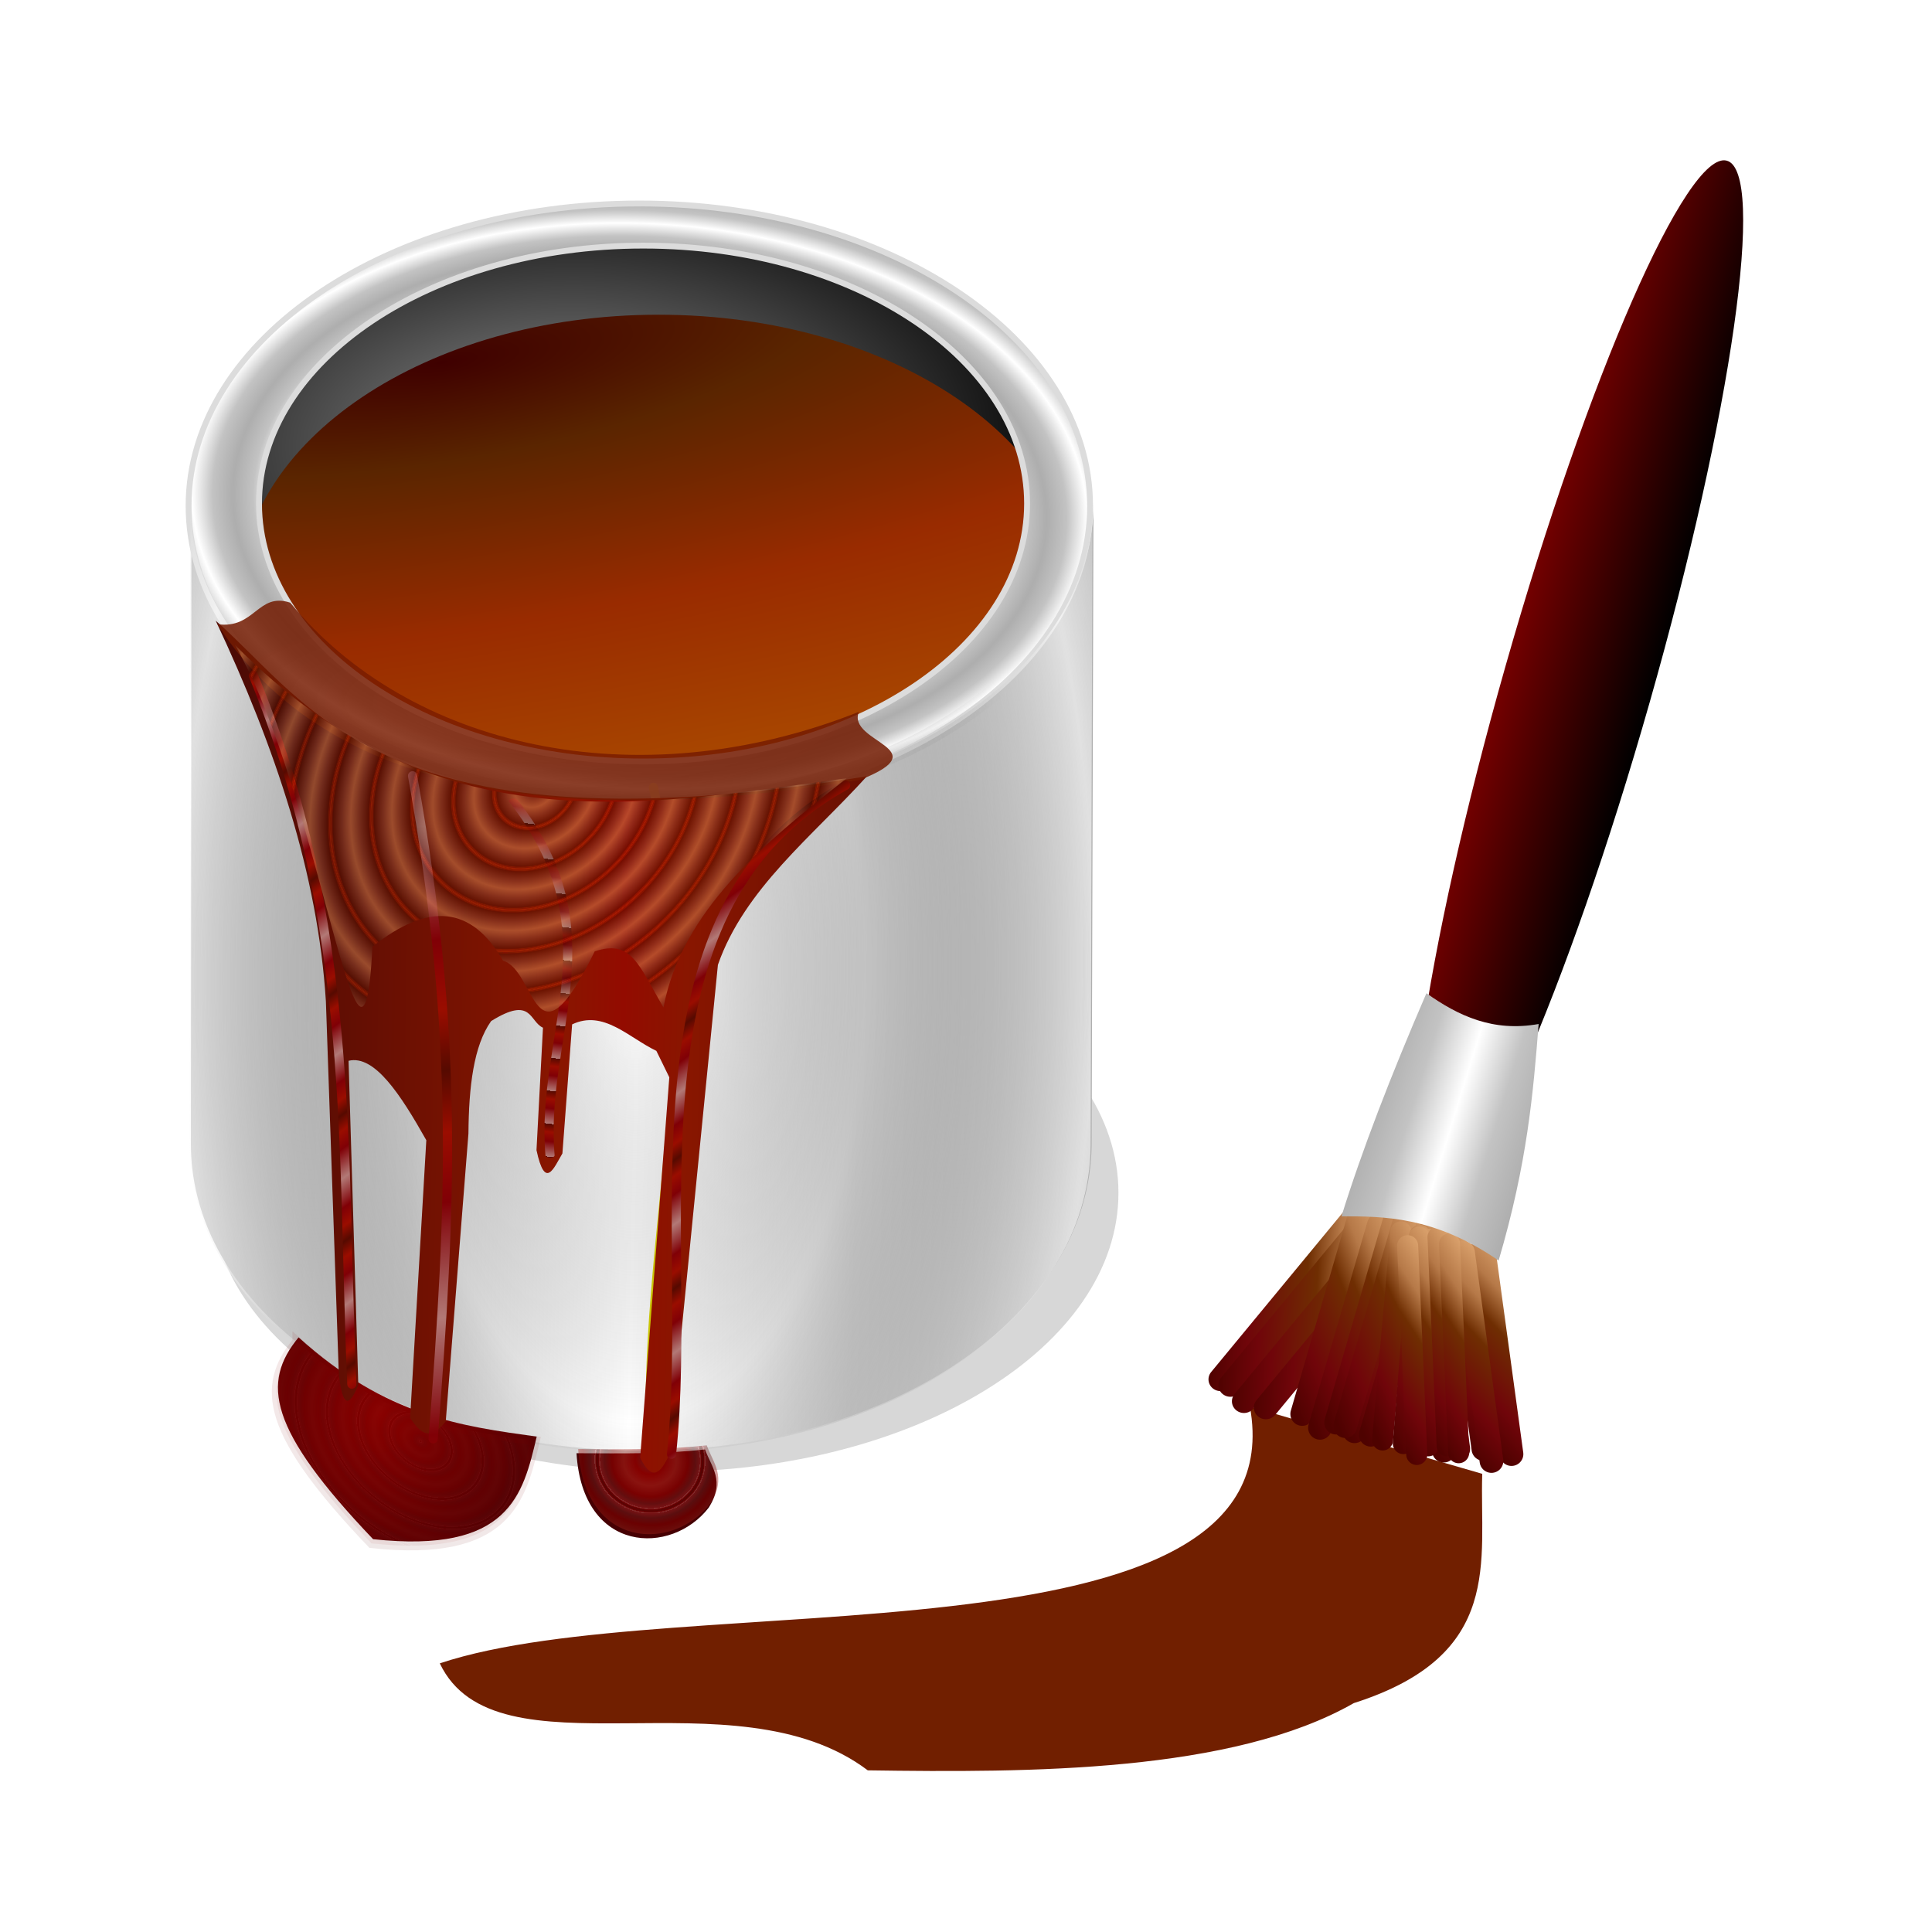 <svg:svg xmlns:dc="http://purl.org/dc/elements/1.1/" xmlns:ns1="http://sodipodi.sourceforge.net/DTD/sodipodi-0.dtd" xmlns:ns2="http://www.inkscape.org/namespaces/inkscape" xmlns:ns3="http://www.w3.org/1999/xlink" xmlns:ns5="http://creativecommons.org/ns#" xmlns:rdf="http://www.w3.org/1999/02/22-rdf-syntax-ns#" xmlns:svg="http://www.w3.org/2000/svg" height="111.721" id="svg2" version="1.1" viewBox="-7.754 -8.495 111.721 111.721" width="111.721" ns1:docname="farbeimer_braun.svg" ns2:export-filename="/home/frank/Bilder/own-svg/farbeimer_braun.png" ns2:export-xdpi="281.25" ns2:export-ydpi="281.25" ns2:version="0.48.2 r9819">
  <svg:title id="title6522">Farbeimer braun</svg:title>
  <svg:defs id="defs4">
    <svg:linearGradient id="linearGradient5807">
      <svg:stop id="stop5809" offset="0" style="stop-color:#4e0200" />
      <svg:stop id="stop5825" offset=".239" style="stop-color:#70050a" />
      <svg:stop id="stop5823" offset=".588" style="stop-color:#6f2e02" />
      <svg:stop id="stop5815" offset=".781" style="stop-color:#b67948" />
      <svg:stop id="stop5821" offset="1" style="stop-color:#daa16c" />
    </svg:linearGradient>
    <svg:linearGradient id="linearGradient4918">
      <svg:stop id="stop4930" offset="0" style="stop-color:#ffffff;stop-opacity:.622" />
      <svg:stop id="stop4932" offset="1" style="stop-color:#6a6a6a;stop-opacity:0" />
    </svg:linearGradient>
    <svg:linearGradient id="linearGradient4512">
      <svg:stop id="stop4514" offset="0" style="stop-color:#480c04" />
      <svg:stop id="stop4516" offset=".062" style="stop-color:#8e0007" />
      <svg:stop id="stop4518" offset=".062" style="stop-color:#ab3835" />
      <svg:stop id="stop4520" offset=".105" style="stop-color:#c6817e" />
      <svg:stop id="stop4522" offset=".105" style="stop-color:#9e2f31" />
      <svg:stop id="stop4524" offset=".278" style="stop-color:#632524" />
      <svg:stop id="stop4526" offset=".559" style="stop-color:#900200" />
      <svg:stop id="stop4528" offset="1" style="stop-color:#a83125" />
      <svg:stop id="stop4530" offset="1" style="stop-color:#802c31" />
    </svg:linearGradient>
    <svg:linearGradient id="linearGradient4470">
      <svg:stop id="stop4472" offset="0" style="stop-color:#870000" />
      <svg:stop id="stop4474" offset="1" style="stop-color:#3a0003" />
    </svg:linearGradient>
    <svg:linearGradient id="linearGradient4284">
      <svg:stop id="stop4286" offset="0" style="stop-color:#560a00" />
      <svg:stop id="stop4296" offset=".25" style="stop-color:#9a0d00" />
      <svg:stop id="stop4294" offset=".534" style="stop-color:#800006" />
      <svg:stop id="stop4288" offset="1" style="stop-color:#b27976" />
    </svg:linearGradient>
    <svg:linearGradient id="linearGradient3838">
      <svg:stop id="stop3840" offset="0" style="stop-color:#aeaeae" />
      <svg:stop id="stop3860" offset=".031" style="stop-color:#afafaf" />
      <svg:stop id="stop3858" offset=".062" style="stop-color:#b0b0b0" />
      <svg:stop id="stop3856" offset=".125" style="stop-color:#b3b3b3" />
      <svg:stop id="stop3854" offset=".25" style="stop-color:#b8b8b8" />
      <svg:stop id="stop3852" offset=".5" style="stop-color:#c3c3c3" />
      <svg:stop id="stop3842" offset="1" style="stop-color:#ffffff" />
    </svg:linearGradient>
    <svg:filter height="1.04" id="filter4280" width="1.28" x="-.14" y="-.02" ns2:collect="always">
      <svg:feGaussianBlur id="feGaussianBlur4282" stdDeviation="0.314" ns2:collect="always" />
    </svg:filter>
    <svg:filter color-interpolation-filters="sRGB" height="1.04" id="filter4280-6" width="1.28" x="-.14" y="-.02" ns2:collect="always">
      <svg:feGaussianBlur id="feGaussianBlur4282-4" stdDeviation="0.314" ns2:collect="always" />
    </svg:filter>
    <svg:filter color-interpolation-filters="sRGB" height="1.04" id="filter4280-2" width="1.28" x="-.14" y="-.02" ns2:collect="always">
      <svg:feGaussianBlur id="feGaussianBlur4282-7" stdDeviation="0.314" ns2:collect="always" />
    </svg:filter>
    <svg:filter color-interpolation-filters="sRGB" height="1.04" id="filter4280-66" width="1.28" x="-.14" y="-.02" ns2:collect="always">
      <svg:feGaussianBlur id="feGaussianBlur4282-1" stdDeviation="0.314" ns2:collect="always" />
    </svg:filter>
    <svg:filter color-interpolation-filters="sRGB" height="1.04" id="filter4280-7" width="1.28" x="-.14" y="-.02" ns2:collect="always">
      <svg:feGaussianBlur id="feGaussianBlur4282-8" stdDeviation="0.314" ns2:collect="always" />
    </svg:filter>
    <svg:filter id="filter4455" ns2:collect="always">
      <svg:feGaussianBlur id="feGaussianBlur4457" stdDeviation="0.777" ns2:collect="always" />
    </svg:filter>
    <svg:filter id="filter4649" ns2:collect="always">
      <svg:feGaussianBlur id="feGaussianBlur4651" stdDeviation="0.135" ns2:collect="always" />
    </svg:filter>
    <svg:filter id="filter4709" ns2:collect="always">
      <svg:feGaussianBlur id="feGaussianBlur4711" stdDeviation="0.191" ns2:collect="always" />
    </svg:filter>
    <svg:filter height="1.272" id="filter4782" width="1.113" x="-.057" y="-.136" ns2:collect="always">
      <svg:feGaussianBlur id="feGaussianBlur4784" stdDeviation="1.203" ns2:collect="always" />
    </svg:filter>
    <svg:radialGradient cx="30.171" cy="31.933" gradientTransform="matrix(1.236 -.03 .018 .566 -7.698 16.799)" gradientUnits="userSpaceOnUse" id="radialGradient5051" r="25.102" ns2:collect="always">
      <svg:stop id="stop4004" offset="0" style="stop-color:#939393" />
      <svg:stop id="stop4006" offset="1" style="stop-color:#000000" />
    </svg:radialGradient>
    <svg:radialGradient cx="23.565" cy="16.919" gradientTransform="matrix(.242 1.317 -6.087 .829 119.39 -20.219)" gradientUnits="userSpaceOnUse" id="radialGradient5053" r="25.252" ns2:collect="always">
      <svg:stop id="stop3947" offset="0" style="stop-color:#3f0000" />
      <svg:stop id="stop3957" offset=".149" style="stop-color:#5a2500" />
      <svg:stop id="stop3953" offset=".402" style="stop-color:#992b00" />
      <svg:stop id="stop3955" offset=".75" style="stop-color:#ae5100" />
      <svg:stop id="stop3949" offset="1" style="stop-color:#e4855d" />
    </svg:radialGradient>
    <svg:linearGradient gradientTransform="matrix(1.06 0 0 1.082 -.462 949.21)" gradientUnits="userSpaceOnUse" id="linearGradient5110" spreadMethod="reflect" x1="8.672" x2="32.952" y1="52.726" y2="53.26" ns2:collect="always" ns3:href="#linearGradient3838" />
    <svg:radialGradient cx="112" cy="1041.9" gradientTransform="matrix(-.007 1 -.508 -0.004 564.39 898.47)" gradientUnits="userSpaceOnUse" id="radialGradient5197" r="26.097" spreadMethod="reflect" ns2:collect="always" ns3:href="#linearGradient4918" />
    <svg:radialGradient cx="34.25" cy="1004.1" gradientTransform="matrix(1 0 0 1.05 0.375 -47.753)" gradientUnits="userSpaceOnUse" id="radialGradient5199" r="26.097" ns2:collect="always" ns3:href="#linearGradient4918" />
    <svg:radialGradient cx="33.125" cy="27.5" gradientTransform="matrix(.095 .004 -.002 .06 31.446 977.65)" gradientUnits="userSpaceOnUse" id="radialGradient5207" r="24.752" spreadMethod="reflect" ns2:collect="always" ns3:href="#linearGradient3838" />
    <svg:linearGradient gradientTransform="translate(16.562 961.42)" gradientUnits="userSpaceOnUse" id="linearGradient5220" x1="18.747" x2="18.003" y1="49.562" y2="62.812" ns2:collect="always">
      <svg:stop id="stop4286-92" offset="0" style="stop-color:#fffdc9" />
      <svg:stop id="stop4296-95" offset=".25" style="stop-color:#f1ec70" />
      <svg:stop id="stop4294-4" offset=".534" style="stop-color:#e4e34c" />
      <svg:stop id="stop4288-6" offset="1" style="stop-color:#c9c405" />
    </svg:linearGradient>
    <svg:linearGradient gradientUnits="userSpaceOnUse" id="linearGradient6466" x1="75.75" x2="82.75" y1="42.5" y2="42.5" ns2:collect="always">
      <svg:stop id="stop6431" offset="0" style="stop-color:#740000" />
      <svg:stop id="stop6433" offset="1" style="stop-color:#000000" />
    </svg:linearGradient>
    <svg:linearGradient gradientTransform="matrix(1.189 .306 -.322 1.131 2.936 915.09)" gradientUnits="userSpaceOnUse" id="linearGradient3678" spreadMethod="reflect" x1="75.195" x2="79.221" y1="64.976" y2="65.064" ns2:collect="always">
      <svg:stop id="stop3840-3" offset="0" style="stop-color:#aeaeae" />
      <svg:stop id="stop3860-8" offset=".031" style="stop-color:#afafaf" />
      <svg:stop id="stop3858-0" offset=".062" style="stop-color:#b0b0b0" />
      <svg:stop id="stop3856-7" offset=".125" style="stop-color:#b3b3b3" />
      <svg:stop id="stop3854-4" offset=".25" style="stop-color:#b8b8b8" />
      <svg:stop id="stop3852-9" offset=".5" style="stop-color:#c3c3c3" />
      <svg:stop id="stop3842-8" offset="1" style="stop-color:#ffffff" />
    </svg:linearGradient>
    <svg:linearGradient gradientTransform="matrix(.868 -.533 .55 .846 -536.31 203.95)" gradientUnits="userSpaceOnUse" id="linearGradient4558" x1="60.873" x2="68.101" y1="1012.1" y2="1012.1" ns2:collect="always" ns3:href="#linearGradient5807" />
    <svg:linearGradient gradientTransform="matrix(.868 -.533 .55 .846 -538.73 204.05)" gradientUnits="userSpaceOnUse" id="linearGradient4561" x1="60.873" x2="68.101" y1="1012.1" y2="1012.1" ns2:collect="always" ns3:href="#linearGradient5807" />
    <svg:linearGradient gradientTransform="matrix(.868 -.533 .55 .846 -536.97 203.57)" gradientUnits="userSpaceOnUse" id="linearGradient4564" x1="60.873" x2="68.101" y1="1012.1" y2="1012.1" ns2:collect="always" ns3:href="#linearGradient5807" />
    <svg:linearGradient gradientTransform="matrix(.868 -.533 .55 .846 -538.06 203.52)" gradientUnits="userSpaceOnUse" id="linearGradient4567" x1="60.873" x2="68.101" y1="1012.1" y2="1012.1" ns2:collect="always" ns3:href="#linearGradient5807" />
    <svg:linearGradient gradientTransform="matrix(.927 -.428 .443 .904 -433.84 138.39)" gradientUnits="userSpaceOnUse" id="linearGradient4570" x1="60.873" x2="68.101" y1="1012.1" y2="1012.1" ns2:collect="always" ns3:href="#linearGradient5807" />
    <svg:linearGradient gradientTransform="matrix(.931 -.421 .435 .907 -427.27 134.08)" gradientUnits="userSpaceOnUse" id="linearGradient4573" x1="60.873" x2="68.101" y1="1012.1" y2="1012.1" ns2:collect="always" ns3:href="#linearGradient5807" />
    <svg:linearGradient gradientTransform="matrix(1.24 -.275 .389 .962 -400.12 68.875)" gradientUnits="userSpaceOnUse" id="linearGradient4588" x1="60.873" x2="68.101" y1="1012.1" y2="1012.1" ns2:collect="always" ns3:href="#linearGradient5807" />
    <svg:linearGradient gradientTransform="matrix(1.24 -.275 .389 .962 -401.6 68.375)" gradientUnits="userSpaceOnUse" id="linearGradient4591" x1="60.873" x2="68.101" y1="1012.1" y2="1012.1" ns2:collect="always" ns3:href="#linearGradient5807" />
    <svg:linearGradient gradientTransform="matrix(1.24 -.275 .389 .962 -401.06 68.643)" gradientUnits="userSpaceOnUse" id="linearGradient4594" x1="60.873" x2="68.101" y1="1012.1" y2="1012.1" ns2:collect="always" ns3:href="#linearGradient5807" />
    <svg:linearGradient gradientTransform="matrix(1.24 -.275 .389 .962 -402.13 68.169)" gradientUnits="userSpaceOnUse" id="linearGradient4597" x1="60.873" x2="68.101" y1="1012.1" y2="1012.1" ns2:collect="always" ns3:href="#linearGradient5807" />
    <svg:linearGradient gradientTransform="matrix(1.24 -.275 .389 .962 -403.06 68.441)" gradientUnits="userSpaceOnUse" id="linearGradient4600" x1="60.873" x2="68.101" y1="1012.1" y2="1012.1" ns2:collect="always" ns3:href="#linearGradient5807" />
    <svg:linearGradient gradientTransform="matrix(1.24 -.275 .389 .962 -404.09 67.678)" gradientUnits="userSpaceOnUse" id="linearGradient4603" x1="60.873" x2="68.101" y1="1012.1" y2="1012.1" ns2:collect="always" ns3:href="#linearGradient5807" />
    <svg:linearGradient gradientTransform="matrix(1.052 -.567 .763 .825 -762.08 228.18)" gradientUnits="userSpaceOnUse" id="linearGradient4616" x1="60.873" x2="68.101" y1="1012.1" y2="1012.1" ns2:collect="always" ns3:href="#linearGradient5807" />
    <svg:linearGradient gradientTransform="matrix(1.052 -.567 .763 .825 -760.92 227.71)" gradientUnits="userSpaceOnUse" id="linearGradient4619" x1="60.873" x2="68.101" y1="1012.1" y2="1012.1" ns2:collect="always" ns3:href="#linearGradient5807" />
    <svg:linearGradient gradientTransform="matrix(1.052 -.567 .763 .825 -762.54 227.47)" gradientUnits="userSpaceOnUse" id="linearGradient4622" x1="60.873" x2="68.101" y1="1012.1" y2="1012.1" ns2:collect="always" ns3:href="#linearGradient5807" />
    <svg:linearGradient gradientTransform="matrix(1.052 -.567 .763 .825 -764 227.44)" gradientUnits="userSpaceOnUse" id="linearGradient4625" x1="60.873" x2="68.101" y1="1012.1" y2="1012.1" ns2:collect="always" ns3:href="#linearGradient5807" />
    <svg:linearGradient gradientTransform="matrix(1.052 -.567 .763 .825 -764.83 227.54)" gradientUnits="userSpaceOnUse" id="linearGradient4628" x1="60.873" x2="68.101" y1="1012.1" y2="1012.1" ns2:collect="always" ns3:href="#linearGradient5807" />
    <svg:linearGradient gradientTransform="matrix(1.265 0 0 1 -12.114 9.75)" gradientUnits="userSpaceOnUse" id="linearGradient4630" x1="60.873" x2="68.101" y1="1012.1" y2="1012.1" ns2:collect="always" ns3:href="#linearGradient5807" />
    <svg:linearGradient gradientTransform="matrix(1.265 0 0 1 -11.544 10.056)" gradientUnits="userSpaceOnUse" id="linearGradient4632" x1="60.873" x2="68.101" y1="1012.1" y2="1012.1" ns2:collect="always" ns3:href="#linearGradient5807" />
    <svg:linearGradient gradientTransform="matrix(1.265 0 0 1 -10.737 10.868)" gradientUnits="userSpaceOnUse" id="linearGradient4634" x1="60.873" x2="68.101" y1="1012.1" y2="1012.1" ns2:collect="always" ns3:href="#linearGradient5807" />
    <svg:linearGradient gradientTransform="matrix(1.265 0 0 1 -9.489 11.181)" gradientUnits="userSpaceOnUse" id="linearGradient4636" x1="60.873" x2="68.101" y1="1012.1" y2="1012.1" ns2:collect="always" ns3:href="#linearGradient5807" />
    <svg:linearGradient gradientUnits="userSpaceOnUse" id="linearGradient4578" spreadMethod="reflect" x1="16.872" x2="18.503" y1="53.562" y2="55.812" ns2:collect="always" ns3:href="#linearGradient4284" />
    <svg:radialGradient cx="27.503" cy="41.283" gradientTransform="matrix(.041 .044 -.053 .049 28.567 39.593)" gradientUnits="userSpaceOnUse" id="radialGradient4586" r="16.688" spreadMethod="reflect" ns2:collect="always">
      <svg:stop id="stop4423" offset="0" style="stop-color:#a02500" />
      <svg:stop id="stop4449" offset=".016" style="stop-color:#d33a02" />
      <svg:stop id="stop4445" offset=".062" style="stop-color:#8e0d02" />
      <svg:stop id="stop4443" offset=".062" style="stop-color:#741e00" />
      <svg:stop id="stop4441" offset=".083" style="stop-color:#952800" />
      <svg:stop id="stop4447" offset=".105" style="stop-color:#631300" />
      <svg:stop id="stop4439" offset=".139" style="stop-color:#3e1305" />
      <svg:stop id="stop4437" offset=".58" style="stop-color:#99644a" />
      <svg:stop id="stop4425" offset="1" style="stop-color:#ffbe7c" />
    </svg:radialGradient>
    <svg:radialGradient cx="27.71" cy="38.301" gradientTransform="matrix(1.06 0 0 .328 -5.958 975.9)" gradientUnits="userSpaceOnUse" id="radialGradient4594" r="17.545" ns2:collect="always">
      <svg:stop id="stop4200" offset="0" style="stop-color:#690600;stop-opacity:.79" />
      <svg:stop id="stop4202" offset=".063" style="stop-color:#801c00;stop-opacity:.813" />
      <svg:stop id="stop4204" offset="1" style="stop-color:#731b01;stop-opacity:.855" />
    </svg:radialGradient>
    <svg:linearGradient gradientTransform="matrix(1.06 0 0 1.082 -5.958 947.02)" gradientUnits="userSpaceOnUse" id="linearGradient4598" spreadMethod="reflect" x1="32.35" x2="10.518" y1="52.2" y2="51.847" ns2:collect="always">
      <svg:stop id="stop4178" offset="0" style="stop-color:#930b00" />
      <svg:stop id="stop4186" offset=".156" style="stop-color:#891600" />
      <svg:stop id="stop4180" offset="1" style="stop-color:#4b0a05" />
    </svg:linearGradient>
    <svg:radialGradient cx="33.684" cy="78.216" gradientTransform="matrix(-1.183 .246 -.245 -1.231 88.744 1120.7)" gradientUnits="userSpaceOnUse" id="radialGradient4606" r="3.822" ns2:collect="always" ns3:href="#linearGradient4470" />
    <svg:radialGradient cx="19.185" cy="1033.2" gradientTransform="matrix(1.822 .454 -.451 1.887 445.28 -928.75)" gradientUnits="userSpaceOnUse" id="radialGradient4616" r="7.059" spreadMethod="reflect" ns2:collect="always" ns3:href="#linearGradient4470" />
    <svg:linearGradient gradientTransform="translate(4.938 958.8)" gradientUnits="userSpaceOnUse" id="linearGradient4618" spreadMethod="reflect" x1="16.122" x2="17.753" y1="56.062" y2="69.062" ns2:collect="always" ns3:href="#linearGradient4284" />
    <svg:linearGradient gradientTransform="translate(14.188 963.17)" gradientUnits="userSpaceOnUse" id="linearGradient4620" spreadMethod="repeat" x1="16.872" x2="16.128" y1="53.562" y2="56.768" ns2:collect="always" ns3:href="#linearGradient4284" />
    <svg:linearGradient gradientTransform="translate(32.312 962.55)" gradientUnits="userSpaceOnUse" id="linearGradient4624" spreadMethod="reflect" x1="16.872" x2="18.503" y1="53.562" y2="55.812" ns2:collect="always" ns3:href="#linearGradient4284" />
    <svg:radialGradient cx="33.684" cy="78.216" gradientTransform="matrix(-.374 -.043 .04 -.351 43.233 1064.4)" gradientUnits="userSpaceOnUse" id="radialGradient4626" r="3.822" spreadMethod="reflect" ns2:collect="always" ns3:href="#linearGradient4512" />
    <svg:radialGradient cx="24.558" cy="71.091" gradientTransform="matrix(.098 .073 -.05 .068 22.202 71.271)" gradientUnits="userSpaceOnUse" id="radialGradient4628" r="7.726" spreadMethod="reflect" ns2:collect="always" ns3:href="#linearGradient4512" />
    <svg:linearGradient gradientUnits="userSpaceOnUse" id="linearGradient4631" x1="20.643" x2="18.016" y1="77.508" y2="86.691" ns2:collect="always" ns3:href="#linearGradient4470" />
  </svg:defs>
  <ns1:namedview bordercolor="#666666" borderopacity="1.0" id="base" pagecolor="#ffffff" showgrid="false" ns2:current-layer="layer1" ns2:cx="48" ns2:cy="48" ns2:document-units="px" ns2:pageopacity="0.0" ns2:pageshadow="2" ns2:window-height="1180" ns2:window-maximized="1" ns2:window-width="1600" ns2:window-x="-2" ns2:window-y="-3" ns2:zoom="9.9791667" />
  <svg:g id="layer1" transform="translate(0 -956.36)" ns2:groupmode="layer" ns2:label="Ebene 1">
    <svg:path d="m17.678 87.691c3.245 6.817 17.033 0.365 24.749 6.187 9.34 0.136 21.076 0.13 28.107-3.889 8.718-2.776 7.263-8.23 7.425-13.258l-13.436-3.889c2.826 15.515-33.223 10.3-46.846 14.849z" id="path6520" style="fill:#711f00" transform="translate(0 956.36)" ns1:nodetypes="cccccc" ns2:connector-curvature="0" />
    <svg:path d="m60.217 36.651c0 7.853-11.238 14.22-25.102 14.22-13.863 0-25.102-6.366-25.102-14.22 0-7.853 11.238-14.22 25.102-14.22 13.863 0 25.102 6.366 25.102 14.22z" id="path2996-7-3" style="fill:url(#radialGradient5051)" transform="matrix(.966 0 0 1.145 -4.381 934.51)" ns1:cx="35.115437" ns1:cy="36.650906" ns1:rx="25.10153" ns1:ry="14.219749" ns1:type="arc" />
    <svg:path d="m60.217 36.651c0 7.853-11.238 14.22-25.102 14.22-13.863 0-25.102-6.366-25.102-14.22 0-7.853 11.238-14.22 25.102-14.22 13.863 0 25.102 6.366 25.102 14.22z" id="path2996-7" style="fill:url(#radialGradient5053)" transform="matrix(.966 0 0 1.145 -3.591 940.38)" ns1:cx="35.115437" ns1:cy="36.650906" ns1:rx="25.10153" ns1:ry="14.219749" ns1:type="arc" />
    <svg:path d="m59.75 73.375c0 5.868-11.417 10.625-25.5 10.625s-25.5-4.757-25.5-10.625 11.417-10.625 25.5-10.625 25.5 4.757 25.5 10.625z" id="path4776" style="opacity:.725;filter:url(#filter4782);fill-opacity:.505;fill:#676767" transform="matrix(1.029 0 0 1.518 -4.561 905.46)" ns1:cx="34.25" ns1:cy="73.375" ns1:rx="25.5" ns1:ry="10.625" ns1:type="arc" />
    <svg:g id="g5214" transform="translate(-5.303 -2.298)">
      <svg:g id="g5210">
        <svg:path d="m8.587 1016.3c-0.007 9.914 11.656 17.745 26.044 17.745s25.98-7.759 26.044-17.745l0.106-37.068c0.042 9.553-11.621 17.384-26.009 17.384s-26.051-7.832-26.15-17.131z" id="path3799" style="fill:url(#linearGradient5110)" ns1:nodetypes="csccscc" ns2:connector-curvature="0" />
        <svg:path d="m34.519 961.93c-14.388 0-26.065 7.826-26.065 17.487 0 9.661 11.677 17.487 26.065 17.487s26.065-7.826 26.065-17.487c0-9.661-11.677-17.487-26.065-17.487zm0.232 2.435c12.266 0 22.19 6.68 22.19 14.916 0 8.236-9.924 14.916-22.19 14.916s-22.223-6.68-22.223-14.916c0-8.236 9.957-14.916 22.223-14.916z" id="path2996" style="stroke:#dcdcdc;stroke-width:.339;fill:url(#radialGradient5207)" ns2:connector-curvature="0" />
      </svg:g>
      <svg:path d="m8.528 1016.4c-0.007 9.914 11.656 17.745 26.044 17.745s25.98-7.759 26.044-17.745l0.106-37.068c0.042 9.553-11.621 17.384-26.009 17.384s-26.051-7.832-26.15-17.131z" id="path3799-3" style="stroke:url(#radialGradient5199);fill:url(#radialGradient5197)" ns1:nodetypes="csccscc" ns2:connector-curvature="0" />
    </svg:g>
    <svg:path d="m34.188 1e3c3.103 14.34-0.687 23.731-0.125 36.125" id="path4210-7" style="filter:url(#filter4280-2);stroke:url(#linearGradient5220);stroke-linecap:round;stroke-width:.5;fill:none" transform="matrix(1.06 0 0 1.082 -6.208 -88.6)" ns1:nodetypes="cc" ns2:connector-curvature="0" />
    <svg:path d="m9.512 1025.2c-2.157 2.622-1.761 5.3 4.309 11.671 7.868 0.845 8.663-2.544 9.461-5.931-4.35-0.606-8.69-1.155-13.77-5.74z" id="path4468-6" style="fill:url(#radialGradient4616)" ns1:nodetypes="cccc" ns2:connector-curvature="0" />
    <svg:path d="m14.319 72.577c-2.035 2.423-1.661 4.897 4.066 10.783 7.424 0.781 8.174-2.35 8.927-5.48-4.105-0.56-8.199-1.067-12.993-5.303z" id="path4468" style="opacity:.3;filter:url(#filter4649);stroke:url(#linearGradient4631);stroke-width:.5;fill:url(#radialGradient4628)" transform="matrix(1.06 0 0 1.082 -5.757 946.92)" ns1:nodetypes="cccc" ns2:connector-curvature="0" />
    <svg:path d="m25.585 1031.9c2.791 0.01 4.929 0.052 7.434-0.217 0.351 1.006 1.182 1.817 0.212 3.362-2.149 2.792-7.297 2.676-7.647-3.145z" id="path4653" style="fill:url(#radialGradient4606)" ns1:nodetypes="cccc" ns2:connector-curvature="0" />
    <svg:path d="m29.848 1034.9c2.633 0.01 4.651 0.048 7.015-0.2 0.331 0.93 1.115 1.678 0.2 3.107-2.028 2.58-6.885 2.473-7.215-2.906z" id="path4653-1" style="opacity:.625;filter:url(#filter4709);fill:url(#radialGradient4626)" transform="matrix(1.06 0 0 1.082 -5.958 -88.1)" ns1:nodetypes="cccc" ns2:connector-curvature="0" />
    <svg:path d="m4.721 983.76c3.449 7.335 5.91 14.669 6.37 22.003l0.749 21.621c0.179 1.392 0.45 2.215 1.124 0.574l-0.562-18.751c1.499-0.362 2.998 1.935 4.496 4.592l-0.937 16.072c0.525 0.727 1.049 1.456 2.061 0.191l1.312-16.646c0.021-2.7 0.297-5.074 1.312-6.505 2.374-1.477 2.196 0.025 2.998 0.383l-0.375 7.079c0.5 2.338 0.999 1.041 1.499 0.191l0.562-7.462c1.816-0.867 3.282 0.775 4.871 1.531l0.749 1.531-1.686 22.003c0.466 0.912 0.973 1.419 1.686-0.191l2.81-28.318c1.543-4.411 5.475-7.429 8.618-10.906-27.92 4.597-32.079-4.109-37.658-8.993z" id="path4010" style="fill:url(#linearGradient4598)" ns1:nodetypes="ccccccccccccccccccccc" ns2:connector-curvature="0" />
    <svg:path d="m4.815 983.96c2.165 0.301 2.339-1.871 4.215-1.244 6.838 8.322 19.963 11.434 32.88 6.314-0.709 1.783 4.658 2.112 0.094 3.922-14.677 2.446-30.202 1.924-37.189-8.993z" id="path4188" style="fill:url(#radialGradient4594)" ns1:nodetypes="ccccc" ns2:connector-curvature="0" />
    <svg:path d="m12.125 36.875c5.603 13.34 4.813 25.481 5.375 37.875" id="path4210" style="filter:url(#filter4280);stroke:url(#linearGradient4578);stroke-linecap:round;stroke-width:.5;fill:none" transform="matrix(1.06 0 0 1.082 -5.958 947.02)" ns1:nodetypes="cc" ns2:connector-curvature="0" />
    <svg:path d="m20.812 998.92c2.558 13.989 2.119 22.81 1.124 35.427" id="path4210-3" style="filter:url(#filter4280-6);stroke:url(#linearGradient4618);stroke-linecap:round;stroke-width:.5;fill:none" transform="matrix(1.06 0 0 1.082 -5.958 -88.1)" ns1:nodetypes="cc" ns2:connector-curvature="0" />
    <svg:path d="m26.312 1e3c5.603 13.34 1.438 23.808 2 36.202" id="path4210-4" style="filter:url(#filter4280-66);stroke:url(#linearGradient4620);stroke-linecap:round;stroke-width:.5;fill:none" transform="matrix(1.06 0 0 .566 -5.958 428.18)" ns1:nodetypes="cc" ns2:connector-curvature="0" />
    <svg:path d="m44.438 999.42c-12.522 6.715-8.187 23.856-9.5 35.75" id="path4210-9" style="filter:url(#filter4280-7);stroke:url(#linearGradient4624);stroke-linecap:round;stroke-width:.5;fill:none" transform="matrix(1.06 0 0 1.082 -5.958 -88.1)" ns1:nodetypes="cc" ns2:connector-curvature="0" />
    <svg:path d="m11.125 35.25c10.946 10.846 22.105 8.586 33.375 7.125-4.602 3.507-8.996 7.108-10 12.25-1.359-2.28-1.74-3.65-3.75-3-3.321 6.651-3.171 1.013-5 0.5-1.734-2.939-4.06-3.134-7.125-0.75-0.572 10.775-2.883-8.309-7.5-16.125z" id="path4419" style="opacity:.584;filter:url(#filter4455);fill:url(#radialGradient4586)" transform="matrix(1.06 0 0 1.082 -5.958 947.02)" ns1:nodetypes="ccccccc" ns2:connector-curvature="0" />
    <svg:g id="g4638">
      <svg:g id="g7180" transform="matrix(1.026 .049 -.048 .999 44.754 -1.628)">
        <svg:g id="g7176">
          <svg:path d="m73.286 1016.6-7.625 10.469" id="path5805-19" style="stroke:url(#linearGradient4630);stroke-linecap:round;stroke-width:1.352;fill:none" ns2:connector-curvature="0" />
          <svg:path d="m73.856 1016.9-7.625 10.469" id="path5805-19-0" style="stroke:url(#linearGradient4632);stroke-linecap:round;stroke-width:1.352;fill:none" ns2:connector-curvature="0" />
        </svg:g>
        <svg:path d="m74.663 1017.8-7.625 10.469" id="path5805-19-6" style="stroke:url(#linearGradient4634);stroke-linecap:round;stroke-width:1.352;fill:none" ns2:connector-curvature="0" />
        <svg:path d="m75.912 1018.1-7.625 10.469" id="path5805-19-7" style="stroke:url(#linearGradient4636);stroke-linecap:round;stroke-width:1.352;fill:none" ns2:connector-curvature="0" />
      </svg:g>
      <svg:path d="m70.951 1017.9-3.403 11.732" id="path5805-19-4" style="stroke:url(#linearGradient4603);stroke-linecap:round;stroke-width:1.37;fill:none" ns2:connector-curvature="0" />
      <svg:path d="m71.979 1018.7-3.403 11.732" id="path5805-19-4-9" style="stroke:url(#linearGradient4600);stroke-linecap:round;stroke-width:1.37;fill:none" ns2:connector-curvature="0" />
      <svg:path d="m72.91 1018.4-3.403 11.732" id="path5805-19-4-6" style="stroke:url(#linearGradient4597);stroke-linecap:round;stroke-width:1.37;fill:none" ns2:connector-curvature="0" />
      <svg:path d="m73.976 1018.9-3.403 11.732" id="path5805-19-4-5" style="stroke:url(#linearGradient4594);stroke-linecap:round;stroke-width:1.37;fill:none" ns2:connector-curvature="0" />
      <svg:path d="m73.437 1018.6-3.403 11.732" id="path5805-19-4-90" style="stroke:url(#linearGradient4591);stroke-linecap:round;stroke-width:1.37;fill:none" ns2:connector-curvature="0" />
      <svg:path d="m74.917 1019.1-3.403 11.732" id="path5805-19-4-7" style="stroke:url(#linearGradient4588);stroke-linecap:round;stroke-width:1.37;fill:none" ns2:connector-curvature="0" />
      <svg:path d="m74.093 1019.7 1.645 12.05" id="path5805-19-4-1" style="stroke:url(#linearGradient4628);stroke-linecap:round;stroke-width:1.37;fill:none" ns2:connector-curvature="0" />
      <svg:path d="m74.928 1019.6 1.645 12.05" id="path5805-19-4-2" style="stroke:url(#linearGradient4625);stroke-linecap:round;stroke-width:1.37;fill:none" ns2:connector-curvature="0" />
      <svg:path d="m76.381 1019.6 1.645 12.05" id="path5805-19-4-50" style="stroke:url(#linearGradient4622);stroke-linecap:round;stroke-width:1.37;fill:none" ns2:connector-curvature="0" />
      <svg:path d="m78.006 1019.9 1.645 12.05" id="path5805-19-4-8" style="stroke:url(#linearGradient4619);stroke-linecap:round;stroke-width:1.37;fill:none" ns2:connector-curvature="0" />
      <svg:path d="m76.848 1020.3 1.645 12.05" id="path5805-19-4-62" style="stroke:url(#linearGradient4616);stroke-linecap:round;stroke-width:1.37;fill:none" ns2:connector-curvature="0" />
      <svg:path d="m73.255 1019.1-1.059 12.034" id="path5805-19-4-81" style="stroke:url(#linearGradient4573);stroke-linecap:round;stroke-width:1.218;fill:none" ns2:connector-curvature="0" />
      <svg:path d="m74.351 1019.3-0.954 12.042" id="path5805-19-4-4" style="stroke:url(#linearGradient4570);stroke-linecap:round;stroke-width:1.218;fill:none" ns2:connector-curvature="0" />
      <svg:path d="m74.312 1019.4 0.529 12.071" id="path5805-19-4-0" style="stroke:url(#linearGradient4567);stroke-linecap:round;stroke-width:1.218;fill:none" ns2:connector-curvature="0" />
      <svg:path d="m75.402 1019.4 0.529 12.071" id="path5805-19-4-0-3" style="stroke:url(#linearGradient4564);stroke-linecap:round;stroke-width:1.218;fill:none" ns2:connector-curvature="0" />
      <svg:path d="m73.644 1019.9 0.529 12.071" id="path5805-19-4-0-7" style="stroke:url(#linearGradient4561);stroke-linecap:round;stroke-width:1.218;fill:none" ns2:connector-curvature="0" />
      <svg:path d="m76.067 1019.8 0.529 12.071" id="path5805-19-4-0-9" style="stroke:url(#linearGradient4558);stroke-linecap:round;stroke-width:1.218;fill:none" ns2:connector-curvature="0" />
    </svg:g>
    <svg:path d="m82.75 42.5c0 14.774-1.567 26.75-3.5 26.75s-3.5-11.976-3.5-26.75 1.567-26.75 3.5-26.75 3.5 11.976 3.5 26.75z" id="path5799" style="fill:url(#linearGradient6466)" transform="matrix(1.189 .306 -.322 1.131 2.936 915.09)" ns1:cx="79.25" ns1:cy="42.5" ns1:rx="3.5" ns1:ry="26.75" ns1:type="arc" />
    <svg:path d="m74.732 1005.3c1.841 1.304 3.842 2.255 6.489 1.779-0.317 4.013-0.656 8.053-2.315 13.679-3.733-2.571-6.675-2.556-9.088-2.557 1.183-3.815 2.867-8.165 4.914-12.902z" id="path5801" style="fill:url(#linearGradient3678)" ns1:nodetypes="ccccc" ns2:connector-curvature="0" />
    <svg:path d="m63.463 73.196-18.915 12.197-21.744-1.414 17.324 8.132 38.184-15.556z" id="path6518" style="fill:none" transform="translate(0 956.36)" ns2:connector-curvature="0" />
  </svg:g>
</svg:svg>